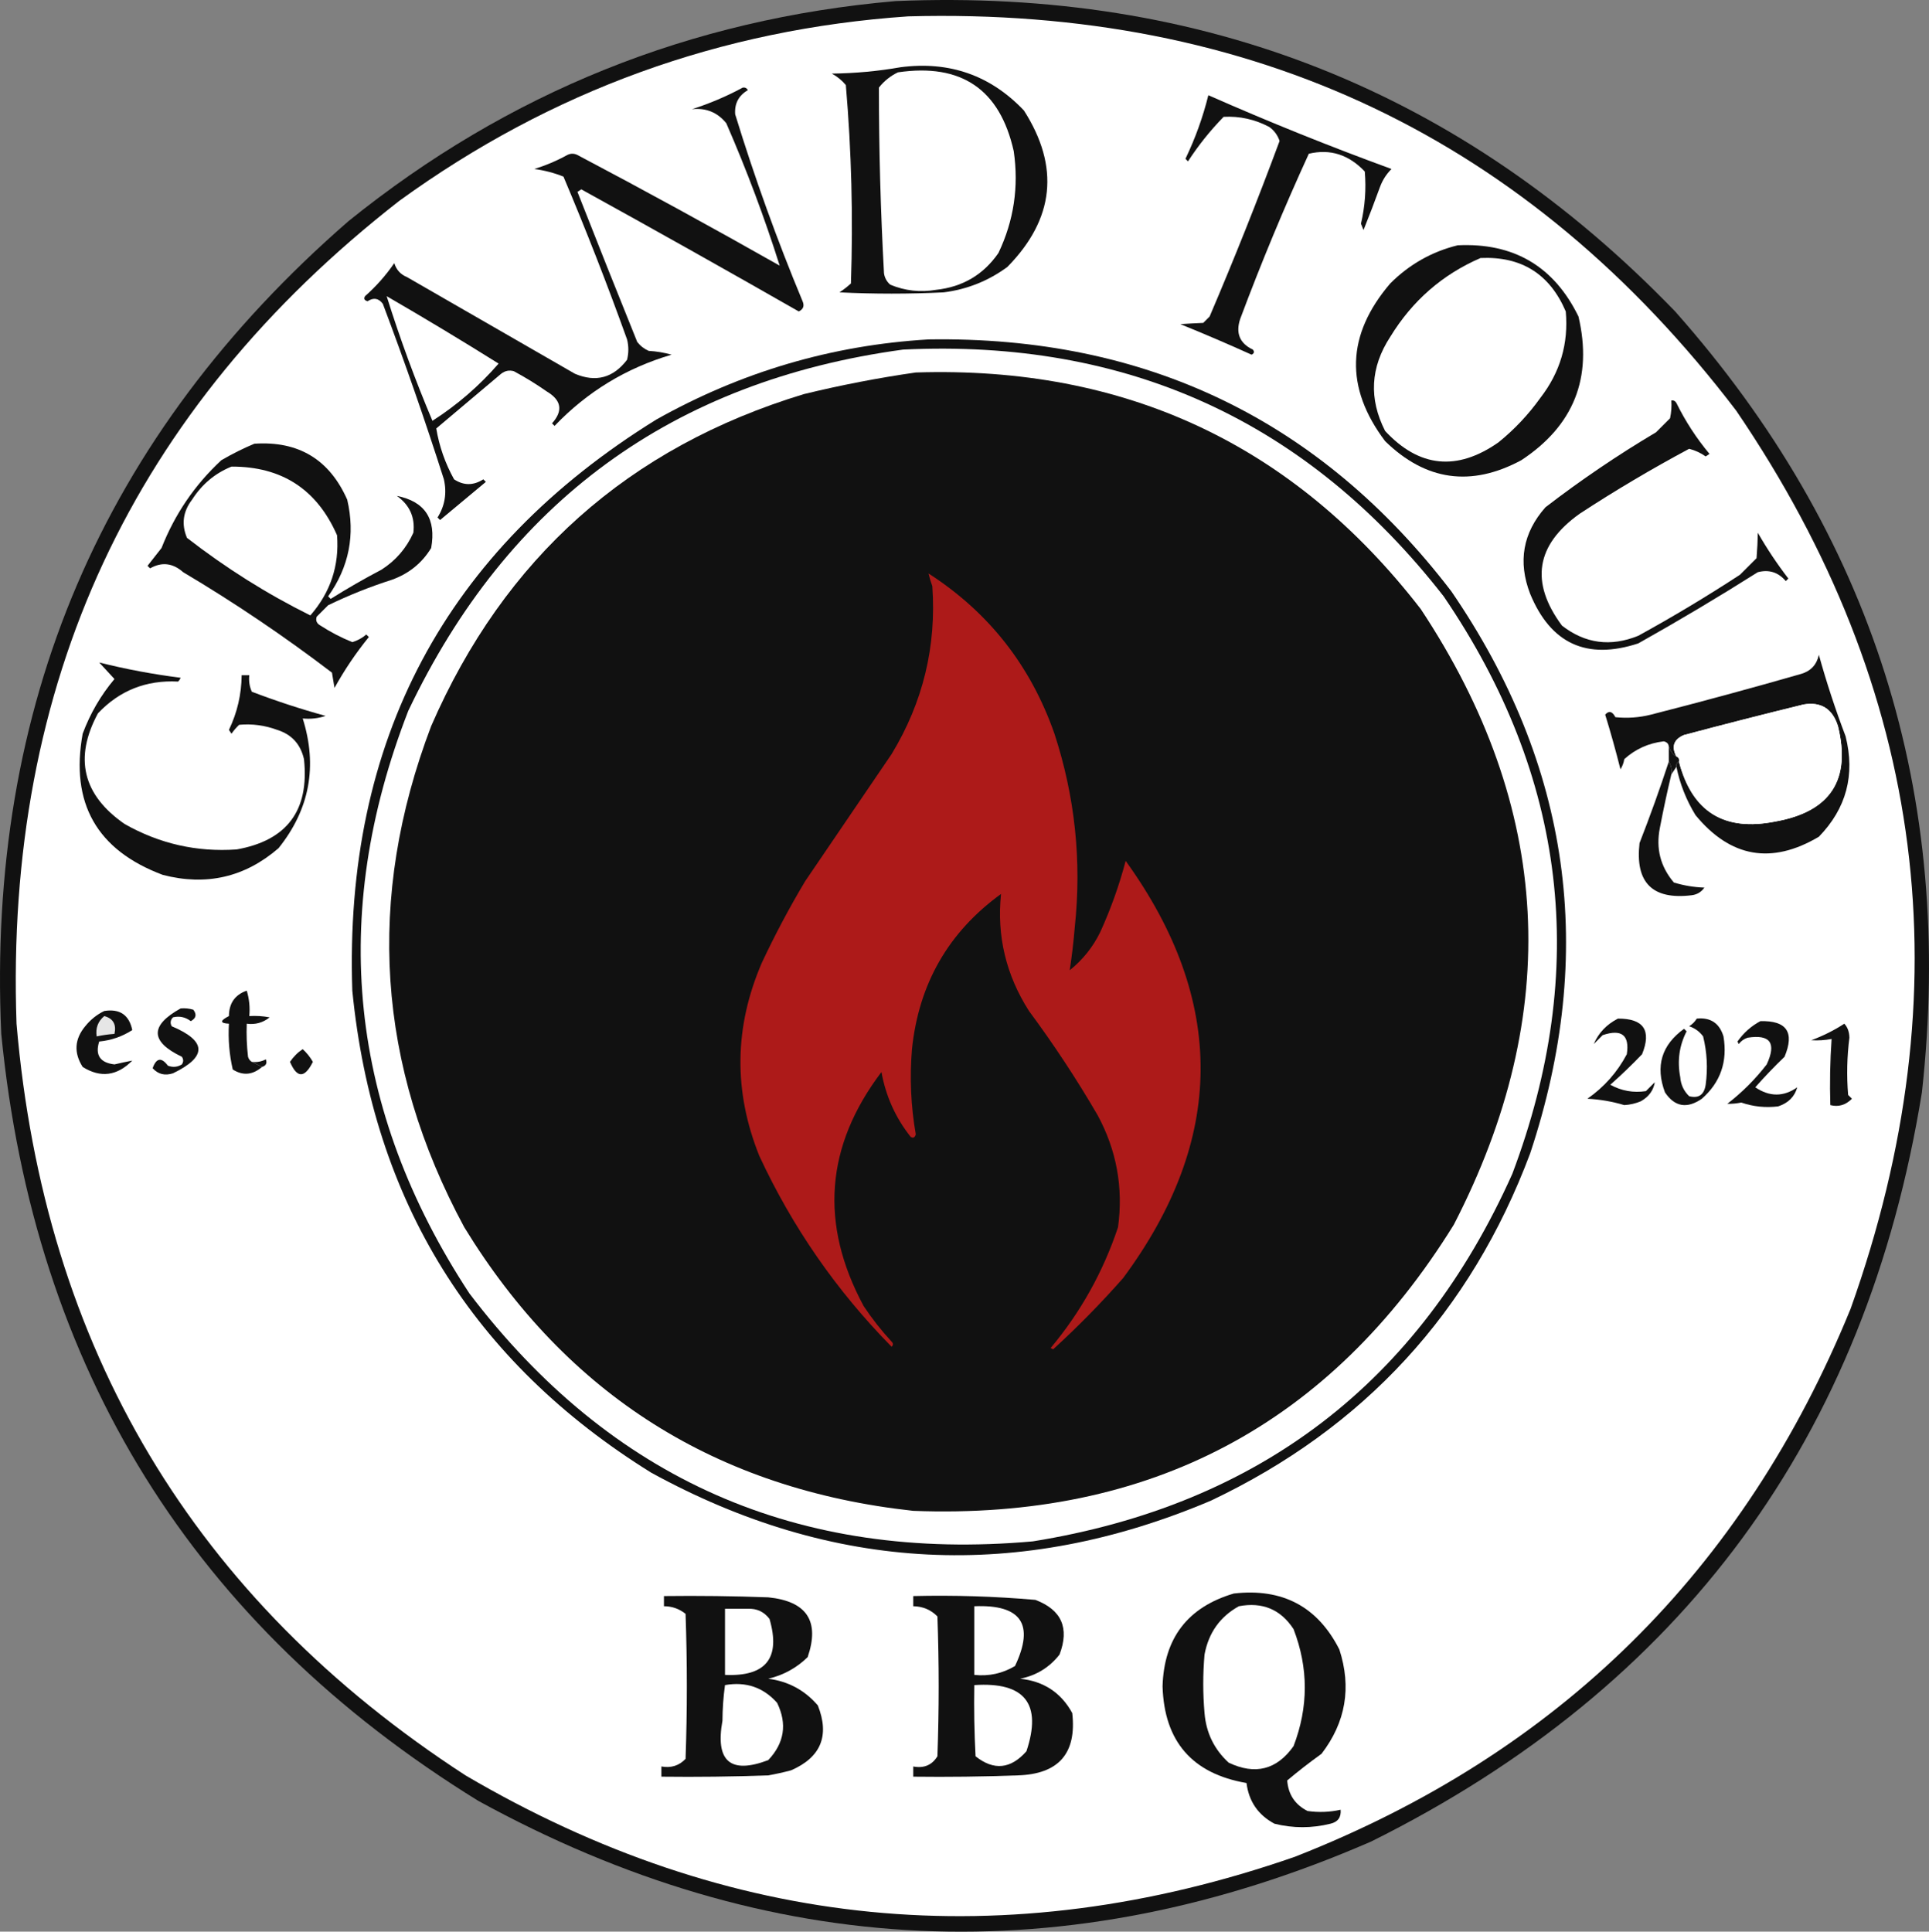 <?xml version="1.0" encoding="UTF-8" standalone="no"?>
<svg version="1.1" width="758.283" height="759.365"
  style="clip-rule:evenodd;fill-rule:evenodd;image-rendering:optimizeQuality;shape-rendering:geometricPrecision;text-rendering:geometricPrecision"
  xmlns="http://www.w3.org/2000/svg" xmlns:svg="http://www.w3.org/2000/svg">
  <rect width="100%" height="100%" fill="#808080" stroke="none"/>
  <path fill="#111111"
    d="m 351.995,0.432 c 120.826,-5.136 222.993,35.53 306.5,122 77.645,87.619 109.979,189.952 97,307 -21.934,135.47 -94.101,233.637 -216.5,294.5 -119.659,52.082 -236.659,46.749 -351,-16 C 75.961,638.784 13.461,538.284 0.495,406.432 -5.324,277.614 40.176,171.114 136.995,86.932 c 62.785,-50.656 134.452,-79.49 215,-86.5 z" />
  <path fill="#FFFFFF"
    d="m 356.995,6.432 c 135.444,-3.685 243.944,47.982 325.5,155 74.775,109.862 89.775,227.529 45,353 -42.046,103.046 -114.879,174.879 -218.5,215.5 -113.682,39.522 -222.349,28.855 -326,-32 C 76.201,628.575 17.368,530.075 6.495,402.432 1.841,268.597 52.008,160.764 156.995,78.932 c 59.709,-43.293 126.376,-67.459 200,-72.5 z" />
  <path fill="#111111"
    d="m 353.995,26.432 c 19.177,-2.509 35.344,3.158 48.5,17 14.166,22.158 12,42.658 -6.5,61.5 -7.435,5.48 -15.768,8.814 -25,10 -13.667,0.667 -27.333,0.667 -41,0 1.59,-1.046 3.09,-2.213 4.5,-3.5 0.892,-26.065 0.226,-52.065 -2,-78 -1.558,-1.859 -3.391,-3.359 -5.5,-4.5 9.217,-0.119 18.217,-0.953 27,-2.5 z" />
  <path fill="#FFFFFF"
    d="m 352.995,28.432 c 24.896,-3.653 40.063,6.681 45.5,31 2.037,13.989 0.037,27.322 -6,40 -5.884,8.531 -14.051,13.365 -24.5,14.5 -6.224,1.061 -12.224,0.394 -18,-2 -1.393,-1.171 -2.227,-2.671 -2.5,-4.5 -1.333,-24.324 -2,-48.657 -2,-73 2.071,-2.609 4.571,-4.609 7.5,-6 z" />
  <path fill="#111111"
    d="m 474.995,37.432 c 23.701,10.455 47.701,20.122 72,29 -1.999,1.994 -3.499,4.327 -4.5,7 -2.071,5.715 -4.238,11.382 -6.5,17 -0.333,-0.833 -0.667,-1.667 -1,-2.5 1.585,-6.767 2.085,-13.6 1.5,-20.5 -6.278,-6.653 -13.611,-8.987 -22,-7 -9.781,21.343 -18.781,43.009 -27,65 -1.824,5.557 -0.157,9.557 5,12 0.688,0.832 0.521,1.498 -0.5,2 -9.357,-4.221 -18.69,-8.221 -28,-12 2.886,-0.21 5.886,-0.377 9,-0.5 0.833,-0.833 1.667,-1.667 2.5,-2.5 9.723,-22.78 18.89,-45.78 27.5,-69 -0.719,-2.228 -2.052,-4.061 -4,-5.5 -5.678,-3.009 -11.678,-4.342 -18,-4 -5.278,5.416 -9.945,11.25 -14,17.5 -0.333,-0.333 -0.667,-0.667 -1,-1 3.878,-8.075 6.878,-16.408 9,-25 z" />
  <path fill="#111111"
    d="m 572.995,96.432 c 22.024,-1.074 37.858,8.259 47.5,28 5.643,24.071 -1.857,42.904 -22.5,56.5 -19.701,10.589 -37.535,8.089 -53.5,-7.5 -15.916,-21.126 -15.249,-41.793 2,-62 7.51,-7.5 16.343,-12.5 26.5,-15 z" />
  <path fill="#FFFFFF"
    d="m 581.995,101.432 c 16.027,-0.737 27.194,6.263 33.5,21 1.133,12.605 -2.2,23.938 -10,34 -4.708,6.585 -10.208,12.419 -16.5,17.5 -16.28,11.376 -31.113,9.876 -44.5,-4.5 -6.471,-12.691 -5.804,-25.024 2,-37 8.667,-14.18 20.5,-24.514 35.5,-31 z" />
  <path fill="#111111"
    d="m 291.995,34.432 c 0.876,-0.131 1.543,0.203 2,1 -3.637,2.107 -5.304,5.273 -5,9.5 7.632,24.893 16.465,49.393 26.5,73.5 0.783,1.819 0.283,3.152 -1.5,4 -28.382,-16.217 -56.882,-32.217 -85.5,-48 -0.5,0.333 -1,0.667 -1.5,1 7.735,19.706 15.569,39.373 23.5,59 1.214,1.549 2.714,2.715 4.5,3.5 3.053,0.179 6.053,0.679 9,1.5 -17.849,5.255 -33.182,14.588 -46,28 -0.333,-0.333 -0.667,-0.667 -1,-1 4.402,-4.906 3.736,-9.072 -2,-12.5 -4.166,-2.917 -8.499,-5.584 -13,-8 -1.789,-0.52 -3.456,-0.187 -5,1 -8.5,7.167 -17,14.333 -25.5,21.5 1.165,7.013 3.498,13.679 7,20 3.764,2.492 7.598,2.492 11.5,0 0.333,0.333 0.667,0.667 1,1 -5.975,4.97 -11.975,9.97 -18,15 -0.333,-0.333 -0.667,-0.667 -1,-1 2.891,-4.575 3.725,-9.575 2.5,-15 -7.408,-23.225 -15.408,-46.225 -24,-69 -1.669,-2.221 -3.669,-2.555 -6,-1 -1.257,-0.35 -1.591,-1.017 -1,-2 4.42,-3.913 8.253,-8.247 11.5,-13 0.793,2.626 2.46,4.46 5,5.5 22,12.667 44,25.333 66,38 8.23,3.48 15.063,1.647 20.5,-5.5 0.667,-2.667 0.667,-5.333 0,-8 -7.755,-21.604 -16.088,-42.937 -25,-64 -3.656,-1.469 -7.489,-2.469 -11.5,-3 4.539,-1.383 8.872,-3.216 13,-5.5 1.333,-0.667 2.667,-0.667 4,0 26.74,14.119 53.24,28.619 79.5,43.5 -5.981,-18.931 -12.981,-37.598 -21,-56 -3.456,-4.257 -7.956,-6.09 -13.5,-5.5 6.983,-2.236 13.649,-5.07 20,-8.5 z" />
  <path fill="#FFFFFF"
    d="m 151.995,116.432 c 14.834,8.582 29.5,17.416 44,26.5 -7.571,8.736 -16.238,16.236 -26,22.5 -6.788,-16.028 -12.788,-32.361 -18,-49 z" />
  <path fill="#111111"
    d="m 364.995,133.432 c 85.453,-1.352 153.953,31.648 205.5,99 46.893,68.377 57.226,142.044 31,221 -23.398,62.4 -65.231,107.9 -125.5,136.5 -75.174,31.88 -148.507,28.213 -220,-11 -70.168,-43.588 -109.335,-106.755 -117.5,-189.5 -3.288,-98.279 36.545,-173.113 119.5,-224.5 33.386,-18.757 69.052,-29.257 107,-31.5 z" />
  <path fill="#FFFFFF"
    d="m 354.995,137.432 c 87.966,-4.253 158.8,28.08 212.5,97 48.312,70.895 57.312,146.562 27,227 -36.705,82.015 -99.538,130.181 -188.5,144.5 -92.051,8.211 -165.885,-24.289 -221.5,-97.5 -47.311,-72.136 -55.311,-148.469 -24,-229 39.168,-82.347 104.001,-129.681 194.5,-142 z" />
  <path fill="#111111"
    d="m 359.995,146.432 c 82.36,-2.645 148.527,28.355 198.5,93 51.661,77.992 55.994,158.659 13,242 -48.621,78.57 -119.454,116.07 -212.5,112.5 -77.354,-8.441 -136.187,-45.608 -176.5,-111.5 -34.373,-63.688 -38.706,-129.355 -13,-197 28.754,-66.089 77.587,-109.589 146.5,-130.5 14.67,-3.568 29.337,-6.402 44,-8.5 z" />
  <path fill="#111111"
    d="m 362.995,153.432 c 79.926,-2.116 143.759,28.551 191.5,92 43.968,67.268 50.968,138.268 21,213 -36.178,75.536 -96.011,118.369 -179.5,128.5 -75.618,4.587 -138.118,-21.579 -187.5,-78.5 -50.976,-67.156 -61.976,-140.49 -33,-220 36.645,-80.8 99.145,-125.8 187.5,-135 z" />
  <path fill="#111111"
    d="m 656.995,157.432 c 0.876,-0.131 1.543,0.202 2,1 3.546,7.206 7.879,13.873 13,20 -0.5,0.333 -1,0.667 -1.5,1 -1.961,-1.397 -4.128,-2.397 -6.5,-3 -14.701,7.865 -29.035,16.365 -43,25.5 -17.279,12.301 -19.612,26.968 -7,44 9.13,7.086 19.13,8.42 30,4 13.632,-7.484 26.966,-15.484 40,-24 2.167,-2.167 4.333,-4.333 6.5,-6.5 0.282,-3.502 0.449,-6.835 0.5,-10 3.574,6.249 7.574,12.249 12,18 -0.333,0.333 -0.667,0.667 -1,1 -2.938,-3.469 -6.604,-4.636 -11,-3.5 -15.405,9.731 -31.072,19.065 -47,28 -20.24,6.629 -34.407,0.129 -42.5,-19.5 -4.867,-12.612 -2.867,-23.945 6,-34 13.894,-10.699 28.394,-20.533 43.5,-29.5 1.833,-1.833 3.667,-3.667 5.5,-5.5 0.497,-2.31 0.663,-4.643 0.5,-7 z" />
  <path fill="#111111"
    d="m 99.995,174.432 c 17.334,-1.153 29.501,6.18 36.5,22 3.216,13.8 0.716,26.467 -7.5,38 0.333,0.333 0.667,0.667 1,1 6.503,-4.086 13.17,-7.919 20,-11.5 5.604,-3.603 9.771,-8.437 12.5,-14.5 0.726,-6.054 -1.441,-10.888 -6.5,-14.5 11.05,2.219 15.55,9.052 13.5,20.5 -3.62,5.941 -8.787,10.107 -15.5,12.5 -8.572,2.746 -16.906,6.079 -25,10 -1.5,1.5 -3,3 -4.5,4.5 -0.507,1.496 -0.007,2.663 1.5,3.5 3.978,2.572 8.145,4.739 12.5,6.5 2.058,-0.612 3.891,-1.612 5.5,-3 0.333,0.333 0.667,0.667 1,1 -5.087,6.257 -9.587,12.924 -13.5,20 -0.333,-2 -0.667,-4 -1,-6 -18.722,-14.281 -38.222,-27.448 -58.5,-39.5 -4.08,-3.615 -8.414,-4.115 -13,-1.5 -0.333,-0.333 -0.667,-0.667 -1,-1 1.833,-2.333 3.667,-4.667 5.5,-7 5.237,-13.32 13.07,-24.82 23.5,-34.5 4.289,-2.505 8.622,-4.672 13,-6.5 z" />
  <path fill="#FFFFFF"
    d="m 90.995,183.432 c 19.764,-0.062 33.597,8.938 41.5,27 0.907,11.945 -2.593,22.445 -10.5,31.5 -17.042,-8.456 -33.209,-18.623 -48.5,-30.5 -2.239,-5.332 -1.572,-10.332 2,-15 3.869,-6.048 9.035,-10.382 15.5,-13 z" />
  <path fill="#AD1A19"
    d="m 364.995,225.432 c 23.645,15.242 40.145,36.242 49.5,63 8.086,24.728 10.752,50.061 8,76 -0.475,5.762 -1.142,11.428 -2,17 5.14,-4.135 9.14,-9.135 12,-15 4.125,-9.041 7.458,-18.374 10,-28 39.612,54.943 39.279,109.61 -1,164 -8.651,9.818 -17.817,19.151 -27.5,28 -0.333,-0.167 -0.667,-0.333 -1,-0.5 11.805,-14.104 20.639,-29.938 26.5,-47.5 2.11,-15.556 -0.557,-30.223 -8,-44 -8.254,-14.181 -17.254,-27.847 -27,-41 -9.039,-14.152 -12.706,-29.485 -11,-46 -20.673,14.994 -32.339,35.328 -35,61 -0.937,11.247 -0.437,22.414 1.5,33.5 -0.35,1.257 -1.017,1.591 -2,1 -5.944,-7.479 -9.777,-15.979 -11.5,-25.5 -22.048,29.092 -24.381,59.759 -7,92 3.285,4.954 6.952,9.62 11,14 0.667,0.667 0.667,1.333 0,2 -21.652,-21.989 -38.985,-46.989 -52,-75 -10.227,-25.442 -9.894,-50.775 1,-76 5.157,-10.984 10.824,-21.65 17,-32 11.333,-16.667 22.667,-33.333 34,-50 12.337,-20.336 17.67,-42.336 16,-66 -0.608,-1.654 -1.108,-3.321 -1.5,-5 z" />
  <path fill="#111111"
    d="m 658.995,301.432 c -0.172,-0.992 0.162,-1.658 1,-2 5.139,19.746 17.806,27.579 38,23.5 21.543,-3.861 29.709,-16.361 24.5,-37.5 -2.135,-6.808 -6.635,-9.642 -13.5,-8.5 -15.725,3.848 -31.392,7.848 -47,12 -4.071,1.713 -5.071,4.546 -3,8.5 -1.478,-0.948 -2.478,-2.281 -3,-4 -0.12,-1.086 -0.787,-1.753 -2,-2 -5.95,0.701 -11.117,3.035 -15.5,7 -0.219,1.438 -0.719,2.771 -1.5,4 -1.81,-7.216 -3.81,-14.382 -6,-21.5 1.454,-1.659 2.787,-1.326 4,1 4.708,0.496 9.375,0.162 14,-1 19.753,-5.045 39.42,-10.378 59,-16 3.807,-1.105 6.14,-3.605 7,-7.5 2.998,10.828 6.498,21.494 10.5,32 3.82,15.193 0.32,28.359 -10.5,39.5 -18.591,11.031 -34.758,8.198 -48.5,-8.5 -3.627,-5.916 -6.127,-12.25 -7.5,-19 z" />
  <path fill="#FFFFFF"
    d="m 659.995,299.432 c 0.172,-0.992 -0.162,-1.658 -1,-2 -2.071,-3.954 -1.071,-6.787 3,-8.5 15.608,-4.152 31.275,-8.152 47,-12 6.865,-1.142 11.365,1.692 13.5,8.5 5.209,21.139 -2.957,33.639 -24.5,37.5 -20.194,4.079 -32.861,-3.754 -38,-23.5 z" />
  <path fill="#111111"
    d="m 38.995,260.432 c 10.535,2.64 21.202,4.64 32,6 -0.209,0.586 -0.543,1.086 -1,1.5 -12.533,-0.646 -23.033,3.521 -31.5,12.5 -9.479,17.586 -5.979,32.086 10.5,43.5 13.682,7.754 28.348,11.087 44,10 19.825,-3.506 28.659,-15.339 26.5,-35.5 -1.343,-5.884 -4.843,-9.717 -10.5,-11.5 -4.878,-1.806 -9.878,-2.473 -15,-2 -1.118,1.074 -2.118,2.24 -3,3.5 -0.333,-0.5 -0.667,-1 -1,-1.5 3.26,-6.8 4.926,-13.966 5,-21.5 1,0 2,0 3,0 -0.256,2.292 0.077,4.459 1,6.5 9.511,3.628 19.178,6.795 29,9.5 -2.928,0.984 -5.928,1.317 -9,1 5.899,18.728 2.733,35.728 -9.5,51 -13.233,11.432 -28.4,14.932 -45.5,10.5 -25.934,-9.698 -36.434,-28.198 -31.5,-55.5 2.953,-7.934 7.12,-15.101 12.5,-21.5 -2.049,-2.247 -4.049,-4.414 -6,-6.5 z" />
  <path fill="#111111"
    d="m 655.995,293.432 c 0.522,1.719 1.522,3.052 3,4 0.838,0.342 1.172,1.008 1,2 -0.838,0.342 -1.172,1.008 -1,2 -0.667,1 -1.333,2 -2,3 0.284,-1.915 -0.049,-3.581 -1,-5 0,-2 0,-4 0,-6 z" />
  <path fill="#111111"
    d="m 655.995,299.432 c 0.951,1.419 1.284,3.085 1,5 -1.655,6.954 -3.155,13.954 -4.5,21 -1.625,8.113 0.208,15.28 5.5,21.5 3.881,1.19 7.881,1.857 12,2 -1.216,1.74 -2.882,2.74 -5,3 -15.447,1.886 -22.281,-4.947 -20.5,-20.5 4.143,-10.606 7.976,-21.273 11.5,-32 z" />
  <path fill="#111111"
    d="m 98.995,417.432 c 1.333,0.667 2.667,1.333 4,2 -3.691,3.181 -7.524,3.514 -11.5,1 -1.361,-5.907 -1.861,-11.907 -1.5,-18 -3.602,-0.178 -3.602,-1.178 0,-3 0.037,-5.049 2.371,-8.382 7,-10 0.987,3.268 1.32,6.602 1,10 2.687,-0.164 5.354,0.003 8,0.5 -2.607,2.105 -5.607,2.938 -9,2.5 -0.166,4.346 10e-4,8.679 0.5,13 0.278,0.916 0.778,1.582 1.5,2 z" />
  <path fill="#111111"
    d="m 40.995,397.432 c 6.094,-0.959 9.761,1.541 11,7.5 -3.944,2.55 -8.277,4.05 -13,4.5 -1.675,5.34 0.325,8.34 6,9 2.421,-0.572 4.754,-1.072 7,-1.5 -5.97,6.059 -12.47,6.892 -19.5,2.5 -3.534,-5.589 -3.201,-10.922 1,-16 2.114,-2.621 4.614,-4.621 7.5,-6 z" />
  <path fill="#e6e6e6"
    d="m 40.995,399.432 c 3.487,0.945 4.82,3.278 4,7 -2.361,0.174 -4.694,0.507 -7,1 -0.484,-3.288 0.516,-5.955 3,-8 z" />
  <path fill="#111111"
    d="m 70.995,396.432 c 1.699,-0.16 3.366,0.006 5,0.5 1.43,1.88 1.096,3.38 -1,4.5 -2.132,-1.617 -4.465,-2.117 -7,-1.5 -1.017,1.049 -1.184,2.216 -0.5,3.5 13.833,5.825 14,11.992 0.5,18.5 -3.183,1.031 -5.849,0.365 -8,-2 1.452,-4.068 3.452,-4.402 6,-1 1.941,0.743 3.774,0.576 5.5,-0.5 0.667,-1 0.667,-2 0,-3 -12.458,-5.943 -12.625,-12.276 -0.5,-19 z" />
  <path fill="#111111"
    d="m 635.995,400.432 c 10.119,-0.048 13.285,4.618 9.5,14 -4.042,4.21 -8.208,8.21 -12.5,12 4.403,2.415 9.07,3.248 14,2.5 1.167,-1.167 2.333,-2.333 3.5,-3.5 -0.536,3.238 -2.37,5.738 -5.5,7.5 -2.081,0.869 -4.247,1.369 -6.5,1.5 -4.704,-1.413 -9.537,-2.247 -14.5,-2.5 6.596,-4.594 11.762,-10.427 15.5,-17.5 1.141,-7.508 -2.026,-10.008 -9.5,-7.5 -1.167,1.167 -2.333,2.333 -3.5,3.5 1.875,-4.379 5.041,-7.713 9.5,-10 z" />
  <path fill="#111111"
    d="m 724.995,402.432 c 1.287,1.371 1.953,3.205 2,5.5 -0.95,7.487 -1.117,14.987 -0.5,22.5 0.5,0.5 1,1 1.5,1.5 -2.473,2.489 -5.307,3.323 -8.5,2.5 -0.262,-8.668 -0.096,-17.334 0.5,-26 -2.676,0.508 -5.343,0.675 -8,0.5 4.621,-1.7 8.955,-3.867 13,-6.5 z" />
  <path fill="#111111"
    d="m 666.995,400.432 c 5.419,-0.541 8.919,1.793 10.5,7 1.666,9.884 -1.167,18.05 -8.5,24.5 -5.84,4.03 -10.673,3.196 -14.5,-2.5 -3.845,-10.286 -1.345,-18.62 7.5,-25 0.333,0.333 0.667,0.667 1,1 -2.887,5.628 -3.72,11.628 -2.5,18 0.229,2.958 1.396,5.458 3.5,7.5 3.726,0.961 5.892,-0.539 6.5,-4.5 0.87,-6.417 0.536,-12.751 -1,-19 -1.42,-1.922 -3.253,-3.255 -5.5,-4 1.27,-0.788 2.27,-1.788 3,-3 z" />
  <path fill="#111111"
    d="m 118.995,412.432 c 1.554,1.414 2.888,3.081 4,5 -3.241,6.491 -6.241,6.491 -9,0 1.382,-2.049 3.048,-3.715 5,-5 z" />
  <path fill="#111111"
    d="m 102.995,419.432 c -1.333,-0.667 -2.667,-1.333 -4,-2 1.967,0.239 3.801,-0.094 5.5,-1 0.585,1.498 0.085,2.498 -1.5,3 z" />
  <path fill="#111111"
    d="m 691.995,401.432 c 10.362,-0.284 13.529,4.383 9.5,14 -3.988,3.822 -7.821,7.822 -11.5,12 5.623,3.794 11.123,3.794 16.5,0 -1.017,3.685 -3.517,6.185 -7.5,7.5 -4.939,0.612 -9.773,0.112 -14.5,-1.5 -1.896,0.37 -3.729,0.537 -5.5,0.5 5.833,-4.5 11,-9.667 15.5,-15.5 3.895,-8.389 1.395,-11.889 -7.5,-10.5 -1.431,0.465 -2.597,1.299 -3.5,2.5 -0.167,-0.333 -0.333,-0.667 -0.5,-1 2.426,-3.432 5.426,-6.099 9,-8 z" />
  <path fill="#111111"
    d="m 484.995,626.432 c 19.115,-2.197 32.948,5.136 41.5,22 4.852,14.917 2.519,28.584 -7,41 -4.758,3.427 -9.258,6.927 -13.5,10.5 0.426,5.526 3.093,9.526 8,12 4.371,0.629 8.704,0.463 13,-0.5 0.259,2.98 -1.074,4.813 -4,5.5 -7.355,1.822 -14.688,1.822 -22,0 -6.411,-3.417 -10.078,-8.75 -11,-16 -21.337,-3.672 -32.337,-16.338 -33,-38 0.563,-18.982 9.896,-31.149 28,-36.5 z" />
  <path fill="#111111"
    d="m 260.995,627.432 c 13.671,-0.167 27.337,0 41,0.5 15.165,1.531 20.332,9.365 15.5,23.5 -4.358,4.263 -9.525,7.097 -15.5,8.5 7.862,1.014 14.362,4.514 19.5,10.5 4.702,11.896 1.202,20.396 -10.5,25.5 -2.971,0.794 -5.971,1.461 -9,2 -13.996,0.5 -27.996,0.667 -42,0.5 0,-1.333 0,-2.667 0,-4 3.787,0.686 6.954,-0.314 9.5,-3 0.667,-19 0.667,-38 0,-57 -2.492,-1.997 -5.325,-2.997 -8.5,-3 0,-1.333 0,-2.667 0,-4 z" />
  <path fill="#111111"
    d="m 358.995,627.432 c 16.039,-0.385 32.039,0.115 48,1.5 10.31,3.91 13.476,11.077 9.5,21.5 -3.979,5.074 -9.146,8.241 -15.5,9.5 9.277,0.969 16.111,5.469 20.5,13.5 1.808,15.866 -5.358,24.033 -21.5,24.5 -13.663,0.5 -27.329,0.667 -41,0.5 0,-1.333 0,-2.667 0,-4 4.184,0.796 7.35,-0.537 9.5,-4 0.667,-18.333 0.667,-36.667 0,-55 -2.579,-2.61 -5.746,-3.943 -9.5,-4 0,-1.333 0,-2.667 0,-4 z" />
  <path fill="#FFFFFF"
    d="m 486.995,631.432 c 9.288,-1.746 16.455,1.254 21.5,9 5.888,15.287 5.888,30.62 0,46 -6.582,9.277 -15.082,11.444 -25.5,6.5 -5.698,-5.231 -8.865,-11.731 -9.5,-19.5 -0.667,-7.667 -0.667,-15.333 0,-23 1.593,-8.559 6.093,-14.893 13.5,-19 z" />
  <path fill="#111111"
    d="m 293.995,632.432 c -3,0 -6,0 -9,0 0,8.667 0,17.333 0,26 -0.993,-8.818 -1.327,-17.818 -1,-27 3.542,-0.313 6.875,0.021 10,1 z" />
  <path fill="#FFFFFF"
    d="m 293.995,632.432 c 3.525,-0.154 6.359,1.179 8.5,4 4.465,15.378 -1.369,22.711 -17.5,22 0,-8.667 0,-17.333 0,-26 3,0 6,0 9,0 z" />
  <path fill="#FFFFFF"
    d="m 382.995,631.432 c 18.449,-0.751 23.782,7.083 16,23.5 -4.934,2.938 -10.267,4.105 -16,3.5 0,-9 0,-18 0,-27 z" />
  <path fill="#FFFFFF"
    d="m 284.995,662.432 c 8.247,-1.445 15.08,0.888 20.5,7 4.005,8.286 2.838,15.786 -3.5,22.5 -14.882,5.633 -20.882,0.466 -18,-15.5 0.027,-4.747 0.36,-9.413 1,-14 z" />
  <path fill="#FFFFFF"
    d="m 382.995,662.432 c 19.865,-1.32 26.698,7.347 20.5,26 -6.162,7.023 -12.829,7.689 -20,2 -0.5,-9.327 -0.666,-18.661 -0.5,-28 z" />
</svg>